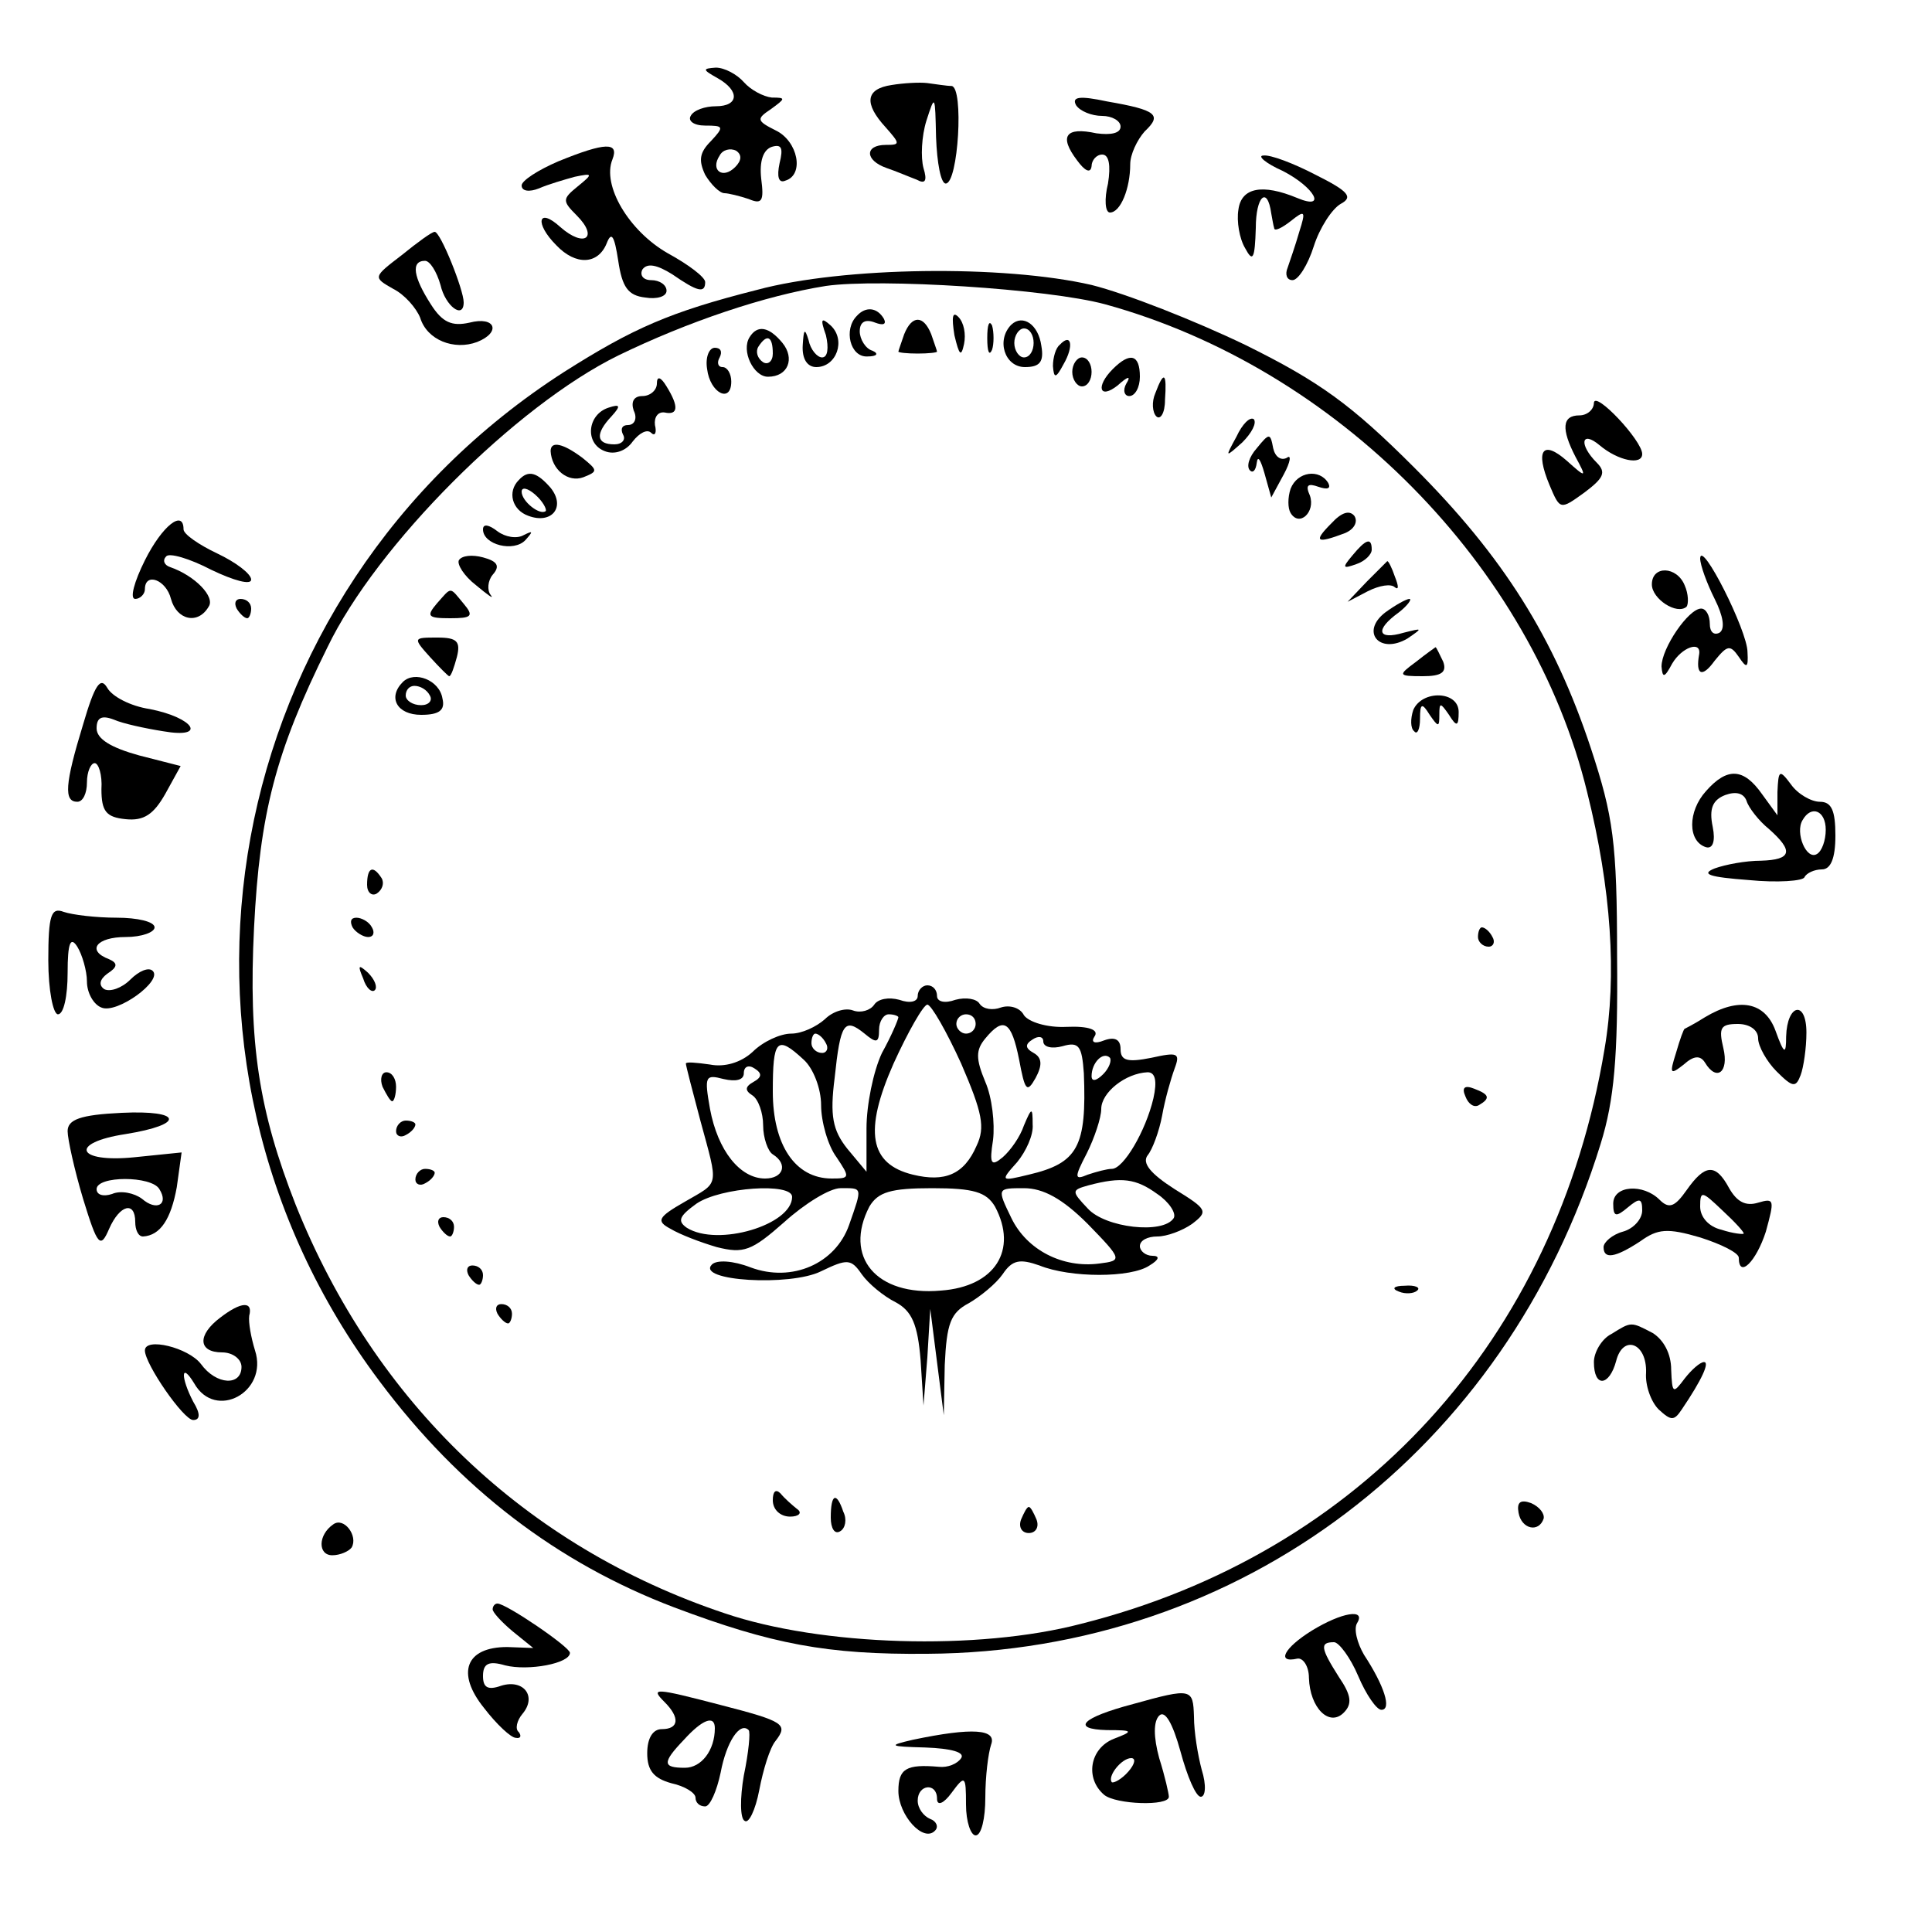 <?xml version="1.0" standalone="no"?>
<!DOCTYPE svg PUBLIC "-//W3C//DTD SVG 20010904//EN"
 "http://www.w3.org/TR/2001/REC-SVG-20010904/DTD/svg10.dtd">
<svg version="1.0" xmlns="http://www.w3.org/2000/svg"
 width="200pt" height="200pt" viewBox="0 0 200 200"
 preserveAspectRatio="xMidYMid meet">

<g transform="translate(0,200) scale(0.1,-0.1)"
fill="#000000" stroke="none">
<path d="M743 1919 c23 -13 22 -29 -2 -29 -11 0 -23 -4 -26 -10 -3 -5 3 -10
15 -10 19 0 20 -1 6 -16 -12 -12 -13 -20 -6 -35 6 -10 15 -19 20 -19 4 0 16
-3 25 -6 14 -6 16 -2 13 21 -2 18 2 30 11 33 10 3 12 -1 8 -17 -3 -14 -1 -21
6 -18 20 6 13 41 -10 52 -20 10 -20 12 -5 22 15 11 16 12 1 12 -9 1 -22 8 -29
16 -7 8 -20 15 -29 15 -14 -1 -14 -2 2 -11z m18 -92 c-13 -13 -26 -3 -16 12 3
6 11 8 17 5 6 -4 6 -10 -1 -17z"/>
<path d="M923 1912 c-27 -4 -29 -19 -6 -44 15 -17 15 -18 0 -18 -22 0 -22 -16
1 -24 9 -3 23 -9 31 -12 9 -5 11 -1 7 12 -3 11 -2 33 3 49 9 28 9 27 10 -17 1
-27 5 -48 10 -48 13 0 19 100 6 101 -5 0 -17 2 -25 3 -8 1 -25 0 -37 -2z"/>
<path d="M1114 1891 c4 -6 16 -11 27 -11 10 0 19 -5 19 -11 0 -7 -10 -9 -25
-7 -32 7 -39 -3 -20 -28 8 -11 14 -14 15 -6 0 6 5 12 11 12 7 0 9 -11 6 -30
-4 -16 -3 -30 2 -30 11 0 21 25 21 50 0 10 7 25 15 34 18 17 13 22 -39 31 -28
6 -37 5 -32 -4z"/>
<path d="M578 1833 c-21 -9 -38 -20 -38 -25 0 -6 8 -7 18 -3 9 4 26 9 37 12
19 4 19 3 3 -10 -16 -13 -16 -15 -1 -30 23 -23 8 -34 -17 -12 -23 21 -27 4 -4
-19 20 -21 43 -20 52 2 5 13 8 8 12 -18 4 -27 10 -36 28 -38 12 -2 22 1 22 7
0 6 -7 11 -16 11 -8 0 -12 5 -9 11 5 7 15 5 31 -5 26 -18 34 -20 34 -8 0 5
-17 18 -39 30 -40 23 -68 70 -57 97 7 18 -7 18 -56 -2z"/>
<path d="M1328 1823 c33 -17 46 -41 15 -28 -36 15 -58 11 -61 -12 -2 -12 1
-30 7 -40 8 -15 10 -11 11 21 0 33 12 44 16 15 1 -5 2 -12 3 -15 0 -4 8 0 17
7 15 12 16 11 9 -11 -4 -14 -10 -31 -12 -37 -3 -7 -1 -13 5 -13 6 0 16 16 22
35 6 19 19 39 28 44 13 7 8 13 -26 30 -23 12 -47 21 -54 20 -7 0 2 -8 20 -16z"/>
<path d="M416 1736 c-30 -23 -30 -23 -9 -35 12 -6 24 -20 28 -30 7 -23 35 -34
59 -25 25 10 19 27 -8 20 -18 -4 -28 0 -40 19 -18 28 -21 45 -6 45 5 0 12 -11
16 -25 5 -22 24 -36 24 -18 0 13 -24 73 -30 73 -3 0 -18 -11 -34 -24z"/>
<path d="M784 1700 c-91 -23 -129 -40 -200 -85 -357 -229 -445 -707 -191
-1045 83 -111 184 -188 305 -234 101 -38 158 -49 262 -48 324 2 599 210 697
528 14 45 18 90 17 194 0 118 -4 145 -27 215 -38 115 -91 199 -183 291 -65 65
-98 89 -175 127 -52 25 -123 53 -159 62 -91 21 -257 19 -346 -5z m360 -15
c240 -66 442 -271 499 -505 25 -100 31 -190 18 -266 -50 -301 -252 -522 -542
-595 -107 -28 -269 -23 -369 11 -206 69 -362 218 -444 423 -38 97 -49 167 -43
287 6 118 22 181 76 290 51 106 195 250 301 302 72 35 152 62 215 72 56 8 230
-3 289 -19z"/>
<path d="M887 1673 c-14 -14 -7 -43 11 -42 10 0 12 3 5 6 -7 2 -13 12 -13 20
0 10 6 13 16 9 8 -3 12 -2 9 4 -7 12 -19 13 -28 3z"/>
<path d="M988 1653 c5 -21 7 -23 10 -9 2 10 0 22 -6 28 -6 6 -7 0 -4 -19z"/>
<path d="M855 1653 c3 -13 2 -23 -4 -23 -5 0 -12 8 -14 18 -4 13 -5 11 -6 -5
-1 -15 5 -23 14 -23 21 0 31 28 15 43 -10 9 -11 7 -5 -10z"/>
<path d="M936 1654 c-3 -9 -6 -17 -6 -18 0 -1 9 -2 20 -2 11 0 20 1 20 2 0 1
-3 9 -6 18 -8 20 -20 20 -28 0z"/>
<path d="M1022 1650 c0 -14 2 -19 5 -12 2 6 2 18 0 25 -3 6 -5 1 -5 -13z"/>
<path d="M1047 1664 c-16 -16 -7 -44 14 -44 15 0 20 5 17 22 -3 22 -19 33 -31
22z m23 -19 c0 -8 -4 -15 -10 -15 -5 0 -10 7 -10 15 0 8 5 15 10 15 6 0 10 -7
10 -15z"/>
<path d="M776 1651 c-9 -14 4 -41 19 -41 21 0 28 19 15 35 -14 17 -26 19 -34
6z m24 -17 c0 -8 -5 -12 -10 -9 -6 4 -8 11 -5 16 9 14 15 11 15 -7z"/>
<path d="M1097 1643 c-4 -3 -7 -13 -7 -22 1 -13 3 -13 11 2 11 19 8 33 -4 20z"/>
<path d="M732 1618 c3 -25 25 -36 25 -13 0 8 -4 15 -9 15 -5 0 -6 5 -3 10 3 6
1 10 -5 10 -6 0 -10 -10 -8 -22z"/>
<path d="M1110 1615 c0 -8 5 -15 10 -15 6 0 10 7 10 15 0 8 -4 15 -10 15 -5 0
-10 -7 -10 -15z"/>
<path d="M1152 1618 c-18 -18 -14 -32 5 -17 11 10 14 10 9 2 -4 -7 -2 -13 3
-13 6 0 11 9 11 20 0 23 -10 26 -28 8z"/>
<path d="M680 1603 c0 -7 -7 -13 -15 -13 -9 0 -12 -6 -9 -15 4 -8 1 -15 -6
-15 -6 0 -8 -4 -5 -10 3 -5 -1 -10 -9 -10 -19 0 -20 11 -3 29 10 11 9 13 -3 9
-22 -7 -25 -37 -4 -45 10 -4 22 0 29 10 7 9 15 13 19 9 4 -4 6 0 4 8 -1 8 3
14 10 13 14 -3 15 6 2 27 -6 10 -10 11 -10 3z"/>
<path d="M1196 1593 c-4 -9 -3 -20 1 -24 4 -4 9 3 9 17 2 28 -1 31 -10 7z"/>
<path d="M1280 1548 c-12 -22 -12 -22 6 -6 10 10 15 20 12 24 -4 3 -12 -5 -18
-18z"/>
<path d="M1301 1536 c-8 -9 -11 -19 -7 -23 3 -3 6 0 7 8 1 8 4 3 8 -11 l7 -25
13 24 c7 13 8 21 3 17 -6 -3 -12 1 -14 10 -3 16 -4 16 -17 0z"/>
<path d="M570 1533 c1 -19 18 -33 34 -27 15 6 15 7 -1 20 -20 15 -33 18 -33 7z"/>
<path d="M537 1503 c-12 -12 -7 -31 10 -37 24 -9 39 9 23 29 -14 16 -23 19
-33 8z m28 -32 c-6 -5 -25 10 -25 20 0 5 6 4 14 -3 8 -7 12 -15 11 -17z"/>
<path d="M1336 1494 c-3 -9 -3 -20 0 -25 9 -15 26 1 20 18 -5 11 -2 13 9 9 9
-3 13 -2 10 4 -9 15 -32 12 -39 -6z"/>
<path d="M1378 1458 c-19 -19 -15 -21 14 -10 10 4 14 12 10 18 -5 6 -13 4 -24
-8z"/>
<path d="M500 1452 c0 -16 32 -24 44 -11 8 9 8 10 -2 5 -7 -4 -19 -2 -27 4 -9
7 -15 8 -15 2z"/>
<path d="M1400 1425 c-11 -13 -10 -14 4 -9 9 3 16 10 16 15 0 13 -6 11 -20 -6z"/>
<path d="M475 1420 c-2 -4 5 -16 18 -26 12 -10 19 -15 15 -10 -4 5 -3 15 2 21
8 9 5 14 -10 18 -11 3 -22 2 -25 -3z"/>
<path d="M1415 1398 l-20 -21 21 11 c12 6 24 8 28 4 4 -3 4 1 0 11 -3 9 -7 17
-8 16 0 0 -10 -10 -21 -21z"/>
<path d="M452 1375 c-11 -13 -9 -15 14 -15 22 0 25 2 14 15 -15 18 -12 18 -28
0z"/>
<path d="M1434 1366 c-26 -20 -6 -44 23 -27 16 11 16 11 -4 6 -27 -8 -30 3 -5
21 9 7 14 14 11 14 -3 0 -14 -6 -25 -14z"/>
<path d="M445 1320 c10 -11 19 -20 20 -20 2 0 5 9 8 20 4 16 0 20 -20 20 -25
0 -26 0 -8 -20z"/>
<path d="M1466 1315 c-19 -14 -19 -15 7 -15 19 0 25 4 21 15 -4 8 -7 15 -8 15
0 0 -10 -7 -20 -15z"/>
<path d="M417 1294 c-16 -16 -6 -34 19 -34 19 0 25 5 22 17 -3 19 -29 29 -41
17z m28 -14 c3 -5 -1 -10 -9 -10 -9 0 -16 5 -16 10 0 6 4 10 9 10 6 0 13 -4
16 -10z"/>
<path d="M1463 1265 c-3 -9 -3 -19 1 -22 3 -4 6 2 6 13 0 16 2 17 10 4 9 -13
10 -13 10 0 0 13 1 13 10 0 8 -13 10 -12 10 3 0 22 -38 23 -47 2z"/>
<path d="M380 1084 c0 -8 5 -12 10 -9 6 4 8 11 5 16 -9 14 -15 11 -15 -7z"/>
<path d="M365 1040 c3 -5 11 -10 16 -10 6 0 7 5 4 10 -3 6 -11 10 -16 10 -6 0
-7 -4 -4 -10z"/>
<path d="M1530 1030 c0 -5 5 -10 11 -10 5 0 7 5 4 10 -3 6 -8 10 -11 10 -2 0
-4 -4 -4 -10z"/>
<path d="M376 987 c3 -10 9 -15 12 -12 3 3 0 11 -7 18 -10 9 -11 8 -5 -6z"/>
<path d="M950 969 c0 -6 -8 -8 -19 -4 -11 3 -22 1 -26 -5 -4 -6 -14 -9 -22 -6
-8 3 -21 -1 -29 -9 -9 -8 -24 -15 -35 -15 -11 0 -29 -8 -40 -19 -12 -11 -29
-16 -44 -13 -14 2 -25 3 -25 1 0 -2 7 -29 15 -59 19 -70 20 -63 -16 -84 -28
-16 -30 -20 -15 -28 10 -6 31 -14 48 -19 28 -7 36 -4 70 26 21 19 47 35 58 35
23 0 23 2 9 -38 -14 -40 -59 -60 -102 -44 -18 7 -35 8 -40 3 -17 -17 81 -23
113 -7 27 13 31 13 42 -3 7 -10 23 -23 35 -29 17 -9 23 -23 26 -60 l3 -47 4
50 3 50 7 -55 7 -55 1 52 c2 43 6 54 25 64 12 7 28 20 35 30 10 15 18 16 38 9
32 -13 95 -13 114 0 10 6 11 10 3 10 -7 0 -13 5 -13 10 0 6 8 10 18 10 10 0
26 6 36 13 17 13 16 15 -18 36 -25 16 -34 27 -28 35 5 6 12 25 15 41 3 17 9
38 13 49 6 16 3 17 -24 11 -25 -5 -32 -3 -32 9 0 10 -6 13 -17 9 -10 -4 -14
-2 -10 4 5 7 -6 11 -29 10 -20 -1 -39 5 -44 12 -4 8 -15 11 -24 8 -8 -3 -18
-2 -22 4 -3 5 -14 7 -25 4 -11 -4 -19 -2 -19 4 0 6 -4 11 -10 11 -5 0 -10 -5
-10 -11z m45 -70 c22 -51 25 -66 16 -85 -13 -30 -33 -38 -66 -30 -45 11 -51
45 -20 115 15 33 31 61 35 61 4 0 20 -28 35 -61z m-65 48 c0 -2 -7 -19 -17
-37 -9 -19 -16 -54 -16 -78 l0 -45 -20 24 c-15 19 -18 34 -13 73 6 57 10 63
31 46 12 -10 15 -10 15 4 0 9 5 16 10 16 6 0 10 -2 10 -3z m80 -7 c0 -5 -4
-10 -10 -10 -5 0 -10 5 -10 10 0 6 5 10 10 10 6 0 10 -4 10 -10z m45 -37 c6
-32 8 -35 17 -19 7 13 7 21 -2 26 -9 5 -9 9 -1 14 6 4 11 3 11 -2 0 -6 9 -8
20 -5 17 5 20 0 22 -28 3 -76 -6 -93 -57 -105 -29 -7 -30 -7 -12 13 9 11 17
28 16 39 0 18 -1 18 -9 -1 -4 -12 -14 -26 -22 -33 -12 -10 -14 -7 -10 18 2 17
-1 44 -8 60 -10 24 -10 33 0 45 19 23 27 18 35 -22z m-200 17 c3 -5 1 -10 -4
-10 -6 0 -11 5 -11 10 0 6 2 10 4 10 3 0 8 -4 11 -10z m-23 -17 c10 -9 18 -30
18 -47 0 -17 7 -42 16 -54 14 -21 14 -22 -5 -22 -38 0 -61 35 -61 90 0 54 4
59 32 33z m310 -15 c-7 -7 -12 -8 -12 -2 0 14 12 26 19 19 2 -3 -1 -11 -7 -17z
m-362 -8 c-9 -5 -9 -9 -1 -14 6 -4 11 -18 11 -31 0 -13 5 -27 10 -30 16 -10
11 -25 -8 -25 -26 0 -49 29 -57 72 -6 34 -5 36 14 31 13 -3 21 -1 21 6 0 7 5
9 11 5 8 -5 8 -9 -1 -14z m414 -17 c-8 -34 -31 -73 -43 -73 -5 0 -16 -3 -25
-6 -14 -6 -14 -3 -1 22 8 16 15 37 15 46 0 17 25 37 48 38 8 0 10 -9 6 -27z
m4 -99 c12 -8 20 -20 17 -25 -11 -17 -71 -10 -89 10 -17 18 -17 19 1 24 34 9
49 7 71 -9z m-378 -3 c0 -29 -77 -52 -109 -32 -10 7 -8 12 10 25 25 17 99 22
99 7z m210 -10 c24 -45 0 -83 -56 -87 -67 -6 -101 35 -74 87 9 15 22 19 65 19
43 0 56 -4 65 -19z m96 -18 c36 -37 36 -38 12 -41 -38 -5 -75 14 -91 47 -15
31 -15 31 13 31 20 0 40 -11 66 -37z"/>
<path d="M396 875 c4 -8 8 -15 10 -15 2 0 4 7 4 15 0 8 -4 15 -10 15 -5 0 -7
-7 -4 -15z"/>
<path d="M1517 865 c3 -8 9 -12 14 -9 12 7 11 11 -5 17 -10 4 -13 1 -9 -8z"/>
<path d="M410 829 c0 -5 5 -7 10 -4 6 3 10 8 10 11 0 2 -4 4 -10 4 -5 0 -10
-5 -10 -11z"/>
<path d="M430 779 c0 -5 5 -7 10 -4 6 3 10 8 10 11 0 2 -4 4 -10 4 -5 0 -10
-5 -10 -11z"/>
<path d="M455 730 c3 -5 8 -10 11 -10 2 0 4 5 4 10 0 6 -5 10 -11 10 -5 0 -7
-4 -4 -10z"/>
<path d="M485 680 c3 -5 8 -10 11 -10 2 0 4 5 4 10 0 6 -5 10 -11 10 -5 0 -7
-4 -4 -10z"/>
<path d="M1448 663 c7 -3 16 -2 19 1 4 3 -2 6 -13 5 -11 0 -14 -3 -6 -6z"/>
<path d="M515 640 c3 -5 8 -10 11 -10 2 0 4 5 4 10 0 6 -5 10 -11 10 -5 0 -7
-4 -4 -10z"/>
<path d="M800 447 c0 -10 8 -17 18 -17 9 0 13 4 7 8 -5 4 -13 11 -17 16 -5 5
-8 2 -8 -7z"/>
<path d="M860 429 c0 -11 4 -18 10 -14 5 3 7 12 3 20 -7 21 -13 19 -13 -6z"/>
<path d="M1057 427 c-3 -8 1 -14 8 -14 7 0 11 6 8 14 -3 7 -6 13 -8 13 -2 0
-5 -6 -8 -13z"/>
<path d="M1650 1583 c0 -7 -7 -13 -15 -13 -18 0 -19 -14 -4 -43 12 -22 11 -22
-9 -4 -25 22 -33 11 -18 -25 11 -26 11 -26 36 -8 20 15 23 21 13 31 -19 19
-16 34 3 18 19 -16 44 -21 44 -9 0 14 -49 66 -50 53z"/>
<path d="M150 1420 c-11 -22 -16 -40 -10 -40 5 0 10 5 10 10 0 18 22 10 27
-10 6 -22 28 -27 39 -8 7 10 -14 32 -40 41 -6 2 -8 7 -4 11 3 4 24 -2 47 -14
23 -11 41 -16 41 -10 0 6 -16 18 -35 27 -19 9 -35 20 -35 25 0 21 -22 4 -40
-32z"/>
<path d="M1760 1422 c0 -7 7 -26 15 -42 9 -18 11 -31 5 -35 -6 -3 -10 1 -10 9
0 9 -4 16 -9 16 -13 0 -41 -41 -41 -60 1 -12 3 -12 11 3 10 17 30 24 28 10 -4
-22 3 -25 16 -7 13 16 16 17 25 4 8 -12 10 -12 9 5 0 22 -48 117 -49 97z"/>
<path d="M1710 1395 c0 -15 26 -32 36 -23 2 3 2 13 -2 22 -8 20 -34 21 -34 1z"/>
<path d="M245 1370 c3 -5 8 -10 11 -10 2 0 4 5 4 10 0 6 -5 10 -11 10 -5 0 -7
-4 -4 -10z"/>
<path d="M86 1250 c-19 -62 -20 -80 -6 -80 6 0 10 9 10 20 0 11 4 20 8 20 4 0
8 -12 7 -27 0 -23 5 -29 25 -31 19 -2 29 5 41 26 l16 29 -43 11 c-29 8 -44 17
-44 28 0 11 5 14 18 9 9 -4 32 -9 51 -12 46 -8 32 14 -14 23 -20 3 -39 13 -44
22 -7 12 -13 3 -25 -38z"/>
<path d="M1766 1181 c-19 -21 -19 -52 0 -58 7 -2 10 6 7 21 -4 19 0 28 13 33
11 4 19 2 22 -6 2 -7 13 -21 23 -29 26 -23 24 -32 -8 -33 -16 0 -37 -4 -48 -8
-15 -6 -5 -9 35 -12 30 -3 57 -1 58 3 2 4 10 8 18 8 9 0 14 11 14 35 0 26 -4
35 -16 35 -9 0 -23 8 -30 18 -12 16 -13 15 -14 -8 l0 -24 -16 22 c-19 27 -36
28 -58 3z m124 -40 c0 -11 -4 -22 -9 -25 -11 -7 -23 22 -15 35 9 16 24 10 24
-10z"/>
<path d="M50 1006 c0 -31 5 -56 10 -56 6 0 10 19 10 43 0 31 3 38 10 27 5 -8
10 -25 10 -36 0 -12 7 -24 15 -27 16 -7 64 28 53 38 -4 4 -14 0 -23 -9 -9 -9
-21 -13 -27 -10 -6 4 -5 10 3 16 11 7 11 11 2 15 -24 9 -13 23 17 23 17 0 30
5 30 10 0 6 -18 10 -39 10 -22 0 -46 3 -55 6 -13 5 -16 -3 -16 -50z"/>
<path d="M1765 947 c-11 -7 -21 -12 -21 -12 -1 0 -5 -11 -9 -25 -7 -22 -6 -23
8 -12 10 9 17 10 22 2 12 -20 25 -10 19 15 -5 21 -3 25 15 25 12 0 21 -6 21
-15 0 -8 9 -24 19 -34 17 -17 20 -17 25 -4 3 8 6 28 6 44 0 34 -20 30 -21 -4
0 -19 -2 -19 -11 6 -11 30 -38 35 -73 14z"/>
<path d="M70 829 c0 -8 7 -40 16 -70 15 -49 18 -52 27 -31 11 25 27 29 27 7 0
-8 3 -15 8 -15 18 1 29 18 35 51 l5 36 -49 -5 c-60 -6 -68 15 -9 24 62 10 59
25 -4 22 -43 -2 -56 -7 -56 -19z m95 -60 c10 -16 -3 -23 -18 -10 -8 6 -22 9
-31 5 -9 -3 -16 -1 -16 5 0 14 57 14 65 0z"/>
<path d="M1746 768 c-12 -17 -18 -20 -28 -10 -17 17 -48 15 -48 -4 0 -14 3
-14 15 -4 12 10 15 10 15 -3 0 -9 -9 -19 -20 -22 -11 -3 -20 -11 -20 -16 0
-13 12 -11 38 6 18 13 28 14 62 4 22 -7 40 -16 40 -21 0 -22 18 -4 28 27 9 33
9 35 -8 30 -13 -4 -22 1 -30 15 -14 26 -25 25 -44 -2z m59 -45 c0 -1 -11 0
-23 4 -13 3 -22 13 -22 24 0 17 2 16 23 -4 13 -12 23 -23 22 -24z"/>
<path d="M228 636 c-24 -18 -23 -36 2 -36 11 0 20 -7 20 -15 0 -20 -26 -19
-42 3 -13 17 -58 28 -58 14 0 -14 40 -72 50 -72 7 0 8 6 0 19 -13 25 -13 42 1
19 22 -39 77 -9 63 34 -4 13 -7 29 -6 36 4 15 -8 15 -30 -2z"/>
<path d="M1668 619 c-10 -5 -18 -19 -18 -29 0 -27 16 -25 23 1 7 28 32 19 31
-12 -1 -13 5 -30 13 -38 13 -12 16 -12 24 0 21 31 29 49 23 49 -4 0 -13 -8
-20 -17 -12 -16 -13 -16 -14 9 0 17 -8 31 -19 38 -23 12 -22 12 -43 -1z"/>
<path d="M1572 434 c3 -17 21 -21 26 -6 1 5 -4 12 -13 16 -11 4 -15 1 -13 -10z"/>
<path d="M345 422 c-16 -11 -16 -32 -1 -32 8 0 17 4 20 8 7 12 -8 32 -19 24z"/>
<path d="M510 334 c0 -3 9 -13 21 -23 l21 -17 -27 1 c-43 0 -53 -27 -24 -63
13 -17 28 -31 33 -31 5 -1 6 2 3 6 -4 3 -2 12 4 19 15 18 1 36 -22 29 -14 -5
-19 -2 -19 10 0 13 6 16 23 11 24 -6 67 2 67 13 0 6 -66 51 -75 51 -3 0 -5 -3
-5 -6z"/>
<path d="M1358 312 c-29 -18 -37 -34 -15 -29 6 1 12 -8 12 -20 1 -31 21 -51
36 -36 9 9 8 18 -5 37 -19 30 -20 36 -5 36 5 0 17 -16 25 -35 8 -19 19 -35 24
-35 11 0 3 25 -18 57 -7 12 -11 27 -7 33 9 15 -16 11 -47 -8z"/>
<path d="M688 238 c16 -16 15 -28 -3 -28 -9 0 -15 -9 -15 -25 0 -18 7 -26 25
-31 14 -3 25 -10 25 -15 0 -5 4 -9 10 -9 5 0 12 16 16 35 6 32 20 53 29 44 2
-2 0 -23 -5 -47 -4 -23 -4 -45 1 -47 4 -3 11 11 15 32 4 21 11 44 17 51 13 17
9 20 -57 37 -69 18 -73 18 -58 3z m52 -27 c0 -23 -14 -41 -31 -41 -23 0 -24 5
-1 29 19 21 32 26 32 12z"/>
<path d="M1173 236 c-53 -14 -65 -26 -27 -27 27 0 28 -1 7 -9 -25 -10 -30 -41
-10 -58 12 -10 67 -12 67 -2 0 3 -4 21 -10 40 -6 22 -6 38 0 44 6 6 14 -8 22
-37 7 -26 16 -47 21 -47 5 0 6 12 1 28 -4 15 -8 39 -8 55 -1 29 -2 30 -63 13z
m-5 -70 c-7 -8 -15 -12 -17 -11 -5 6 10 25 20 25 5 0 4 -6 -3 -14z"/>
<path d="M945 199 c-26 -6 -25 -7 13 -8 27 -1 41 -5 37 -11 -4 -6 -14 -10 -23
-9 -34 3 -42 -2 -42 -25 0 -25 26 -54 38 -41 4 4 1 10 -5 12 -7 3 -13 11 -13
19 0 17 20 19 20 2 0 -8 7 -5 15 6 14 19 15 18 15 -12 0 -18 5 -32 10 -32 6 0
10 18 10 39 0 22 3 46 6 55 6 16 -19 18 -81 5z"/>
</g>
</svg>
